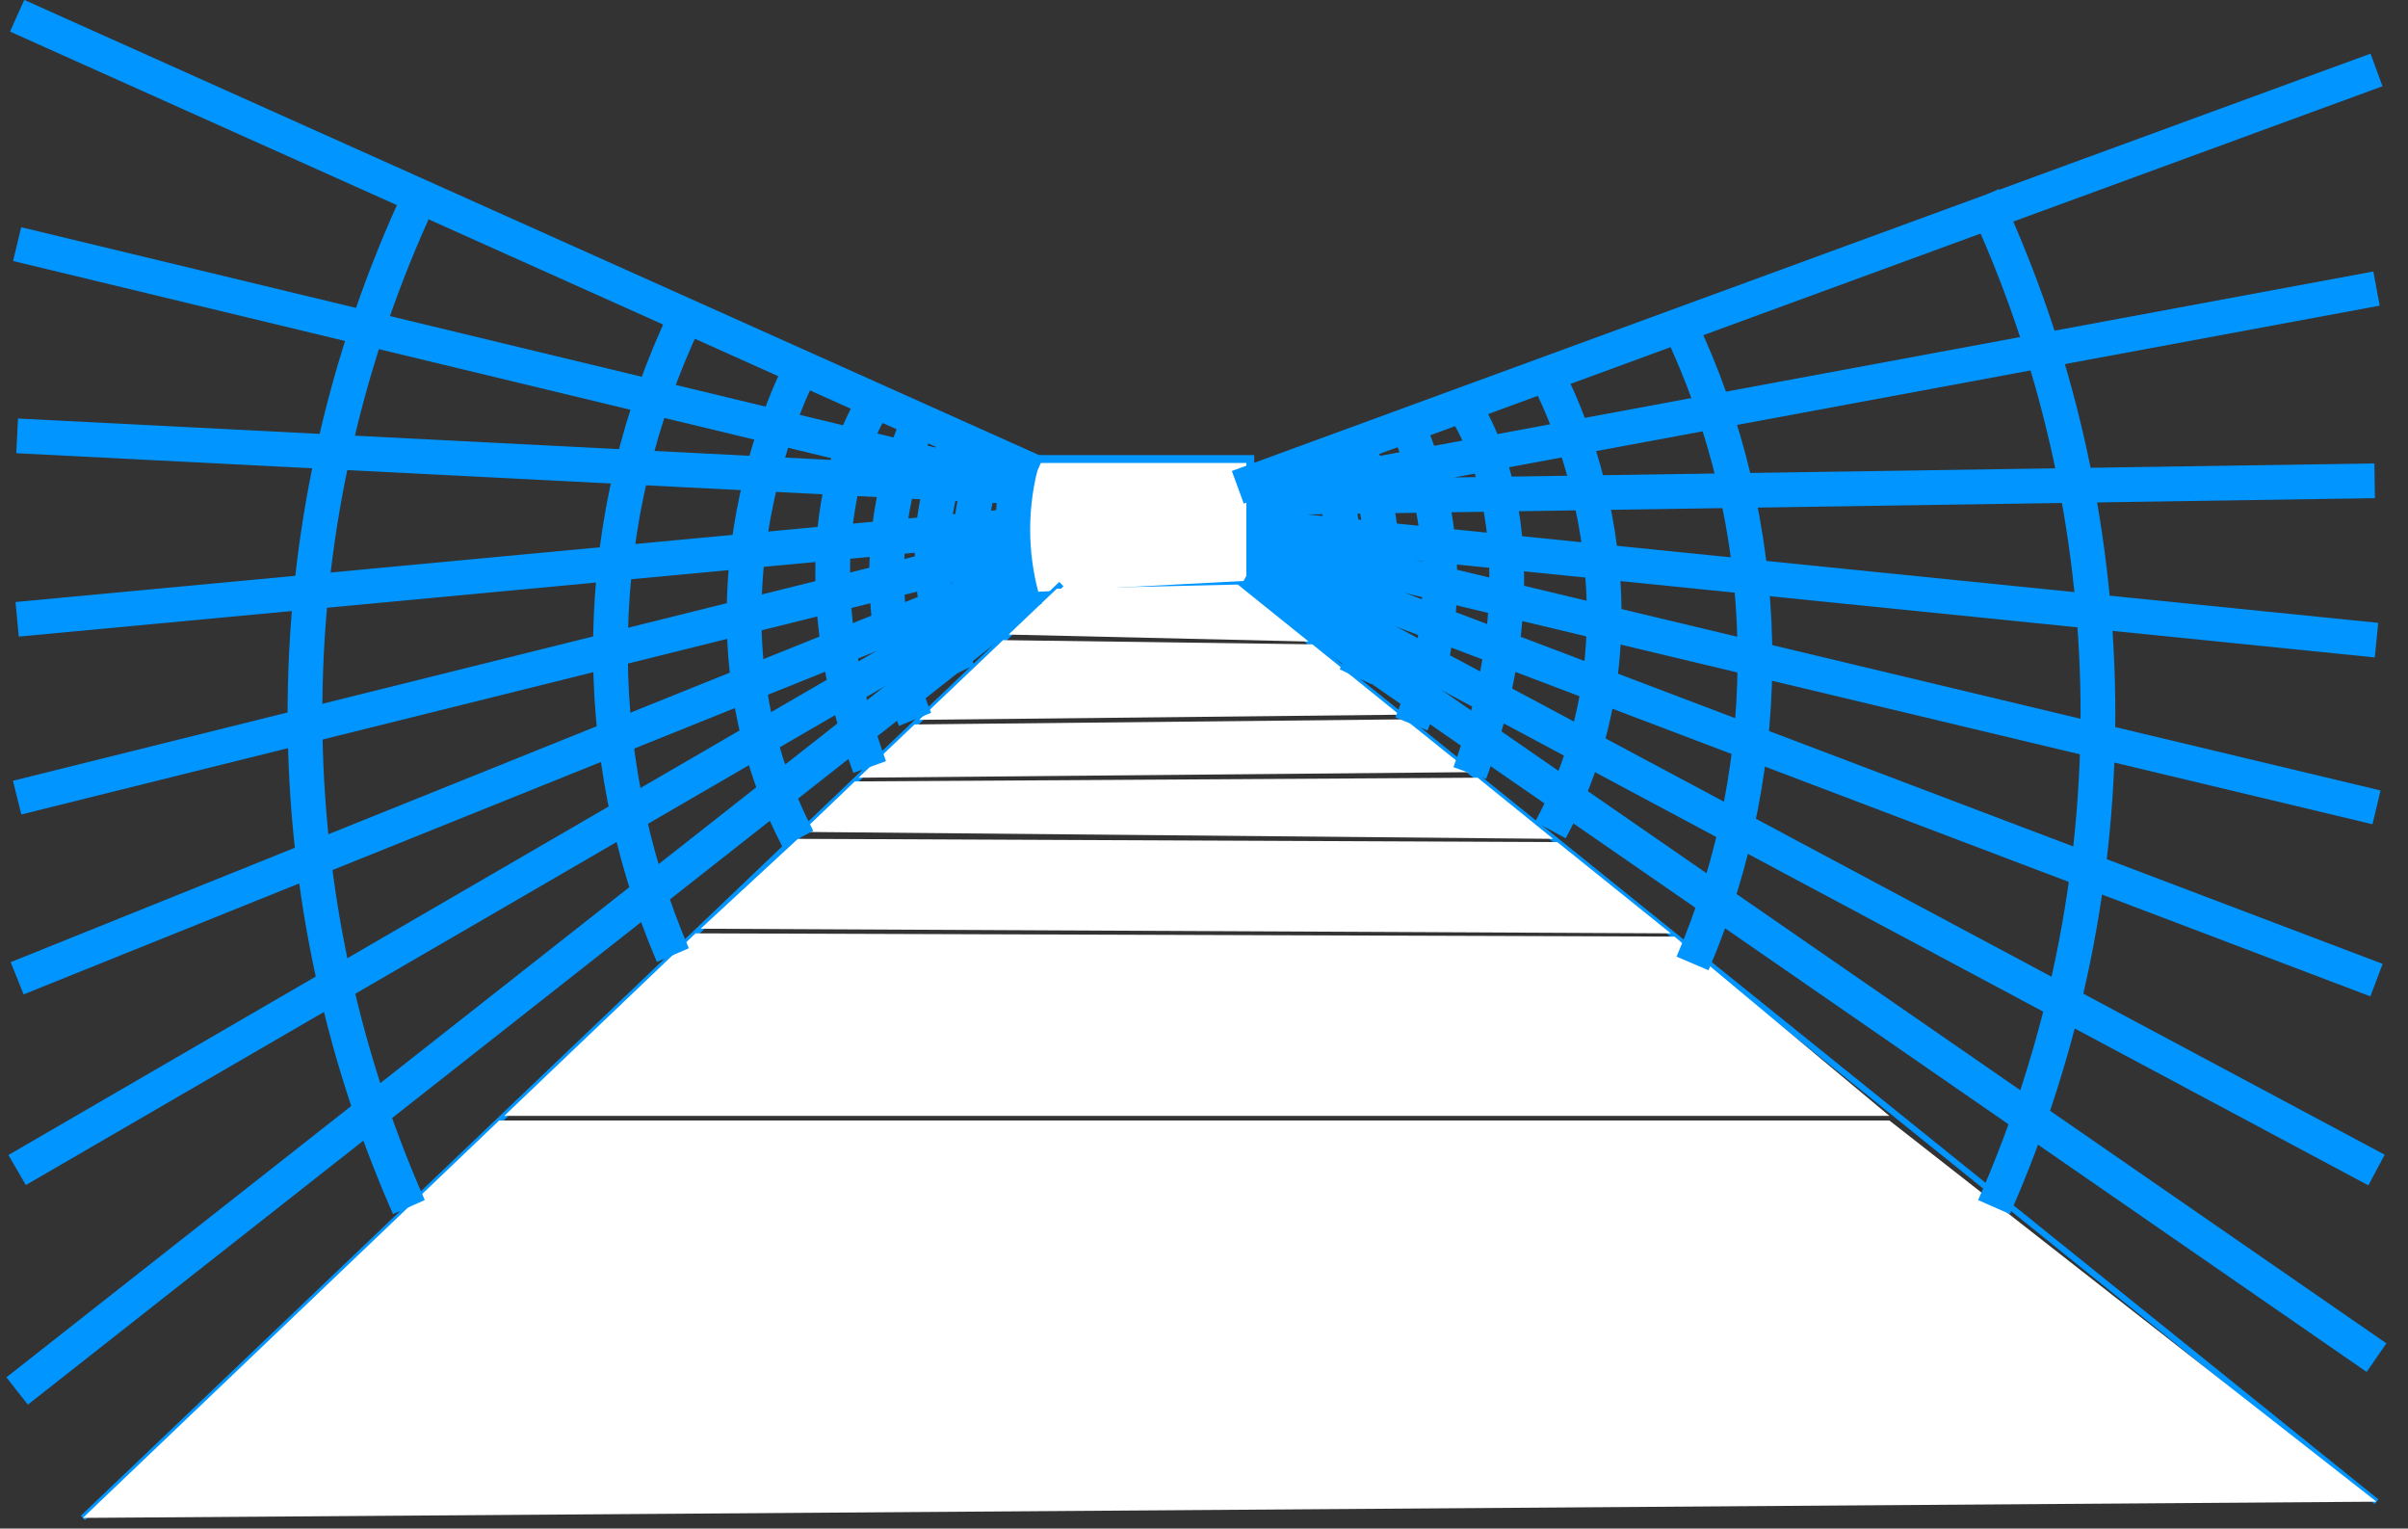 <svg width="52" height="33" viewBox="0 0 52 33" fill="none" xmlns="http://www.w3.org/2000/svg">
<rect x="0" y="0" width="52" height="33" fill="#333333" stroke="none"/>
<g clip-path="url(#clip0_270_2240)">
<path d="M22.05 9.91H27V12.62L22.05 12.88L21.98 9.91" fill="white"/>
<path d="M22.05 9.91H27V12.62L22.05 12.88L21.98 9.91" stroke="#0095FF" stroke-width="0.17" stroke-miterlimit="10"/>
<path d="M1.79 32.77L22.92 12.61" stroke="#0095FF" stroke-width="0.13" stroke-miterlimit="10"/>
<path d="M51.32 32.42L26.73 12.61" stroke="#0095FF" stroke-width="0.13" stroke-miterlimit="10"/>
<path d="M0.37 0.34L22.38 10.21" stroke="#0095FF" stroke-width="0.75" stroke-miterlimit="10"/>
<path d="M51.32 1.51L26.73 10.52" stroke="#0095FF" stroke-width="0.75" stroke-miterlimit="10"/>
<path d="M0.37 9.41L22.16 10.52L0.37 5.27" stroke="#0095FF" stroke-width="0.75" stroke-miterlimit="10"/>
<path d="M0.37 13.37L22.16 11.33" stroke="#0095FF" stroke-width="0.75" stroke-miterlimit="10"/>
<path d="M0.37 17.22L22.16 11.8" stroke="#0095FF" stroke-width="0.75" stroke-miterlimit="10"/>
<path d="M0.37 21.12L22.16 12.35" stroke="#0095FF" stroke-width="0.75" stroke-miterlimit="10"/>
<path d="M0.37 25.26L22.16 12.61" stroke="#0095FF" stroke-width="0.75" stroke-miterlimit="10"/>
<path d="M51.28 10.38L26.96 10.75L51.32 6.23" stroke="#0095FF" stroke-width="0.75" stroke-miterlimit="10"/>
<path d="M51.32 13.82L27 11.36" stroke="#0095FF" stroke-width="0.75" stroke-miterlimit="10"/>
<path d="M51.32 17.43L27 11.62" stroke="#0095FF" stroke-width="0.75" stroke-miterlimit="10"/>
<path d="M51.32 21.16L27.07 11.96" stroke="#0095FF" stroke-width="0.75" stroke-miterlimit="10"/>
<path d="M51.32 25.26L27 12.27" stroke="#0095FF" stroke-width="0.75" stroke-miterlimit="10"/>
<path d="M0.37 30.03L22.26 12.81" stroke="#0095FF" stroke-width="0.75" stroke-miterlimit="10"/>
<path d="M51.32 29.31L26.96 12.47" stroke="#0095FF" stroke-width="0.75" stroke-miterlimit="10"/>
<path d="M1.79 32.77L10.78 24.19H40.8L51.32 32.42L1.79 32.77Z" fill="white"/>
<path d="M10.89 24.09L15.02 20.15L36.16 20.22L40.8 24.09H10.89Z" fill="white"/>
<path d="M15.13 20.05L17.23 18.11L33.63 18.18L36.08 20.15L15.13 20.05Z" fill="white"/>
<path d="M17.32 17.96L18.46 16.87L31.91 16.79L33.54 18.11L17.32 17.96Z" fill="white"/>
<path d="M19.56 15.82L18.54 16.79L31.76 16.67L30.34 15.53L19.75 15.64L19.56 15.82Z" fill="white"/>
<path d="M22.82 12.71L26.73 12.62L28.26 13.85L21.78 13.7L22.82 12.71Z" fill="white"/>
<path d="M21.66 13.82L28.34 13.91L30.22 15.43L19.85 15.54L21.66 13.82Z" fill="white"/>
<path d="M9.07 4.24C7.475 7.649 6.628 11.36 6.587 15.124C6.546 18.887 7.31 22.616 8.83 26.06" stroke="#0095FF" stroke-width="0.75" stroke-miterlimit="10"/>
<path d="M14.82 6.82C13.793 8.967 13.235 11.309 13.185 13.688C13.135 16.068 13.594 18.431 14.53 20.62" stroke="#0095FF" stroke-width="0.75" stroke-miterlimit="10"/>
<path d="M17.31 7.94C17.31 7.94 14.57 13 17.23 18.11" stroke="#0095FF" stroke-width="0.75" stroke-miterlimit="10"/>
<path d="M18.91 8.65C18.91 8.65 16.91 11.38 18.78 16.56" stroke="#0095FF" stroke-width="0.75" stroke-miterlimit="10"/>
<path d="M19.85 9.07C19.402 10.085 19.163 11.181 19.148 12.291C19.133 13.4 19.341 14.502 19.76 15.53" stroke="#0095FF" stroke-width="0.75" stroke-miterlimit="10"/>
<path d="M20.7 9.46C20.324 10.25 20.129 11.115 20.129 11.99C20.129 12.865 20.324 13.729 20.7 14.52" stroke="#0095FF" stroke-width="0.75" stroke-miterlimit="10"/>
<path d="M21.36 9.75C21.36 9.75 20.36 12.24 21.43 13.85" stroke="#0095FF" stroke-width="0.75" stroke-miterlimit="10"/>
<path d="M22.04 10.06C21.785 11.079 21.819 12.149 22.14 13.15" stroke="#0095FF" stroke-width="0.75" stroke-miterlimit="10"/>
<path d="M42.82 4.24C44.415 7.649 45.261 11.36 45.303 15.124C45.344 18.887 44.579 22.616 43.06 26.06" stroke="#0095FF" stroke-width="0.75" stroke-miterlimit="10"/>
<path d="M36.26 7C37.287 9.147 37.844 11.489 37.894 13.869C37.944 16.248 37.486 18.611 36.55 20.8" stroke="#0095FF" stroke-width="0.75" stroke-miterlimit="10"/>
<path d="M33.4 8.09C33.4 8.09 36.14 13 33.48 17.92" stroke="#0095FF" stroke-width="0.75" stroke-miterlimit="10"/>
<path d="M31.61 8.79C31.61 8.79 33.61 11.51 31.74 16.69" stroke="#0095FF" stroke-width="0.75" stroke-miterlimit="10"/>
<path d="M30.39 9.18C30.838 10.194 31.077 11.287 31.092 12.396C31.108 13.504 30.899 14.604 30.48 15.63" stroke="#0095FF" stroke-width="0.75" stroke-miterlimit="10"/>
<path d="M29.27 9.55C29.643 10.341 29.837 11.205 29.837 12.08C29.837 12.955 29.643 13.819 29.27 14.61" stroke="#0095FF" stroke-width="0.75" stroke-miterlimit="10"/>
<path d="M28.61 9.91C28.61 9.91 29.61 12.4 28.54 14.01" stroke="#0095FF" stroke-width="0.75" stroke-miterlimit="10"/>
</g>
<defs>
<clipPath id="clip0_270_2240">
<rect width="51.39" height="32.82" fill="white" transform="translate(0.14)"/>
</clipPath>
</defs>
</svg>
